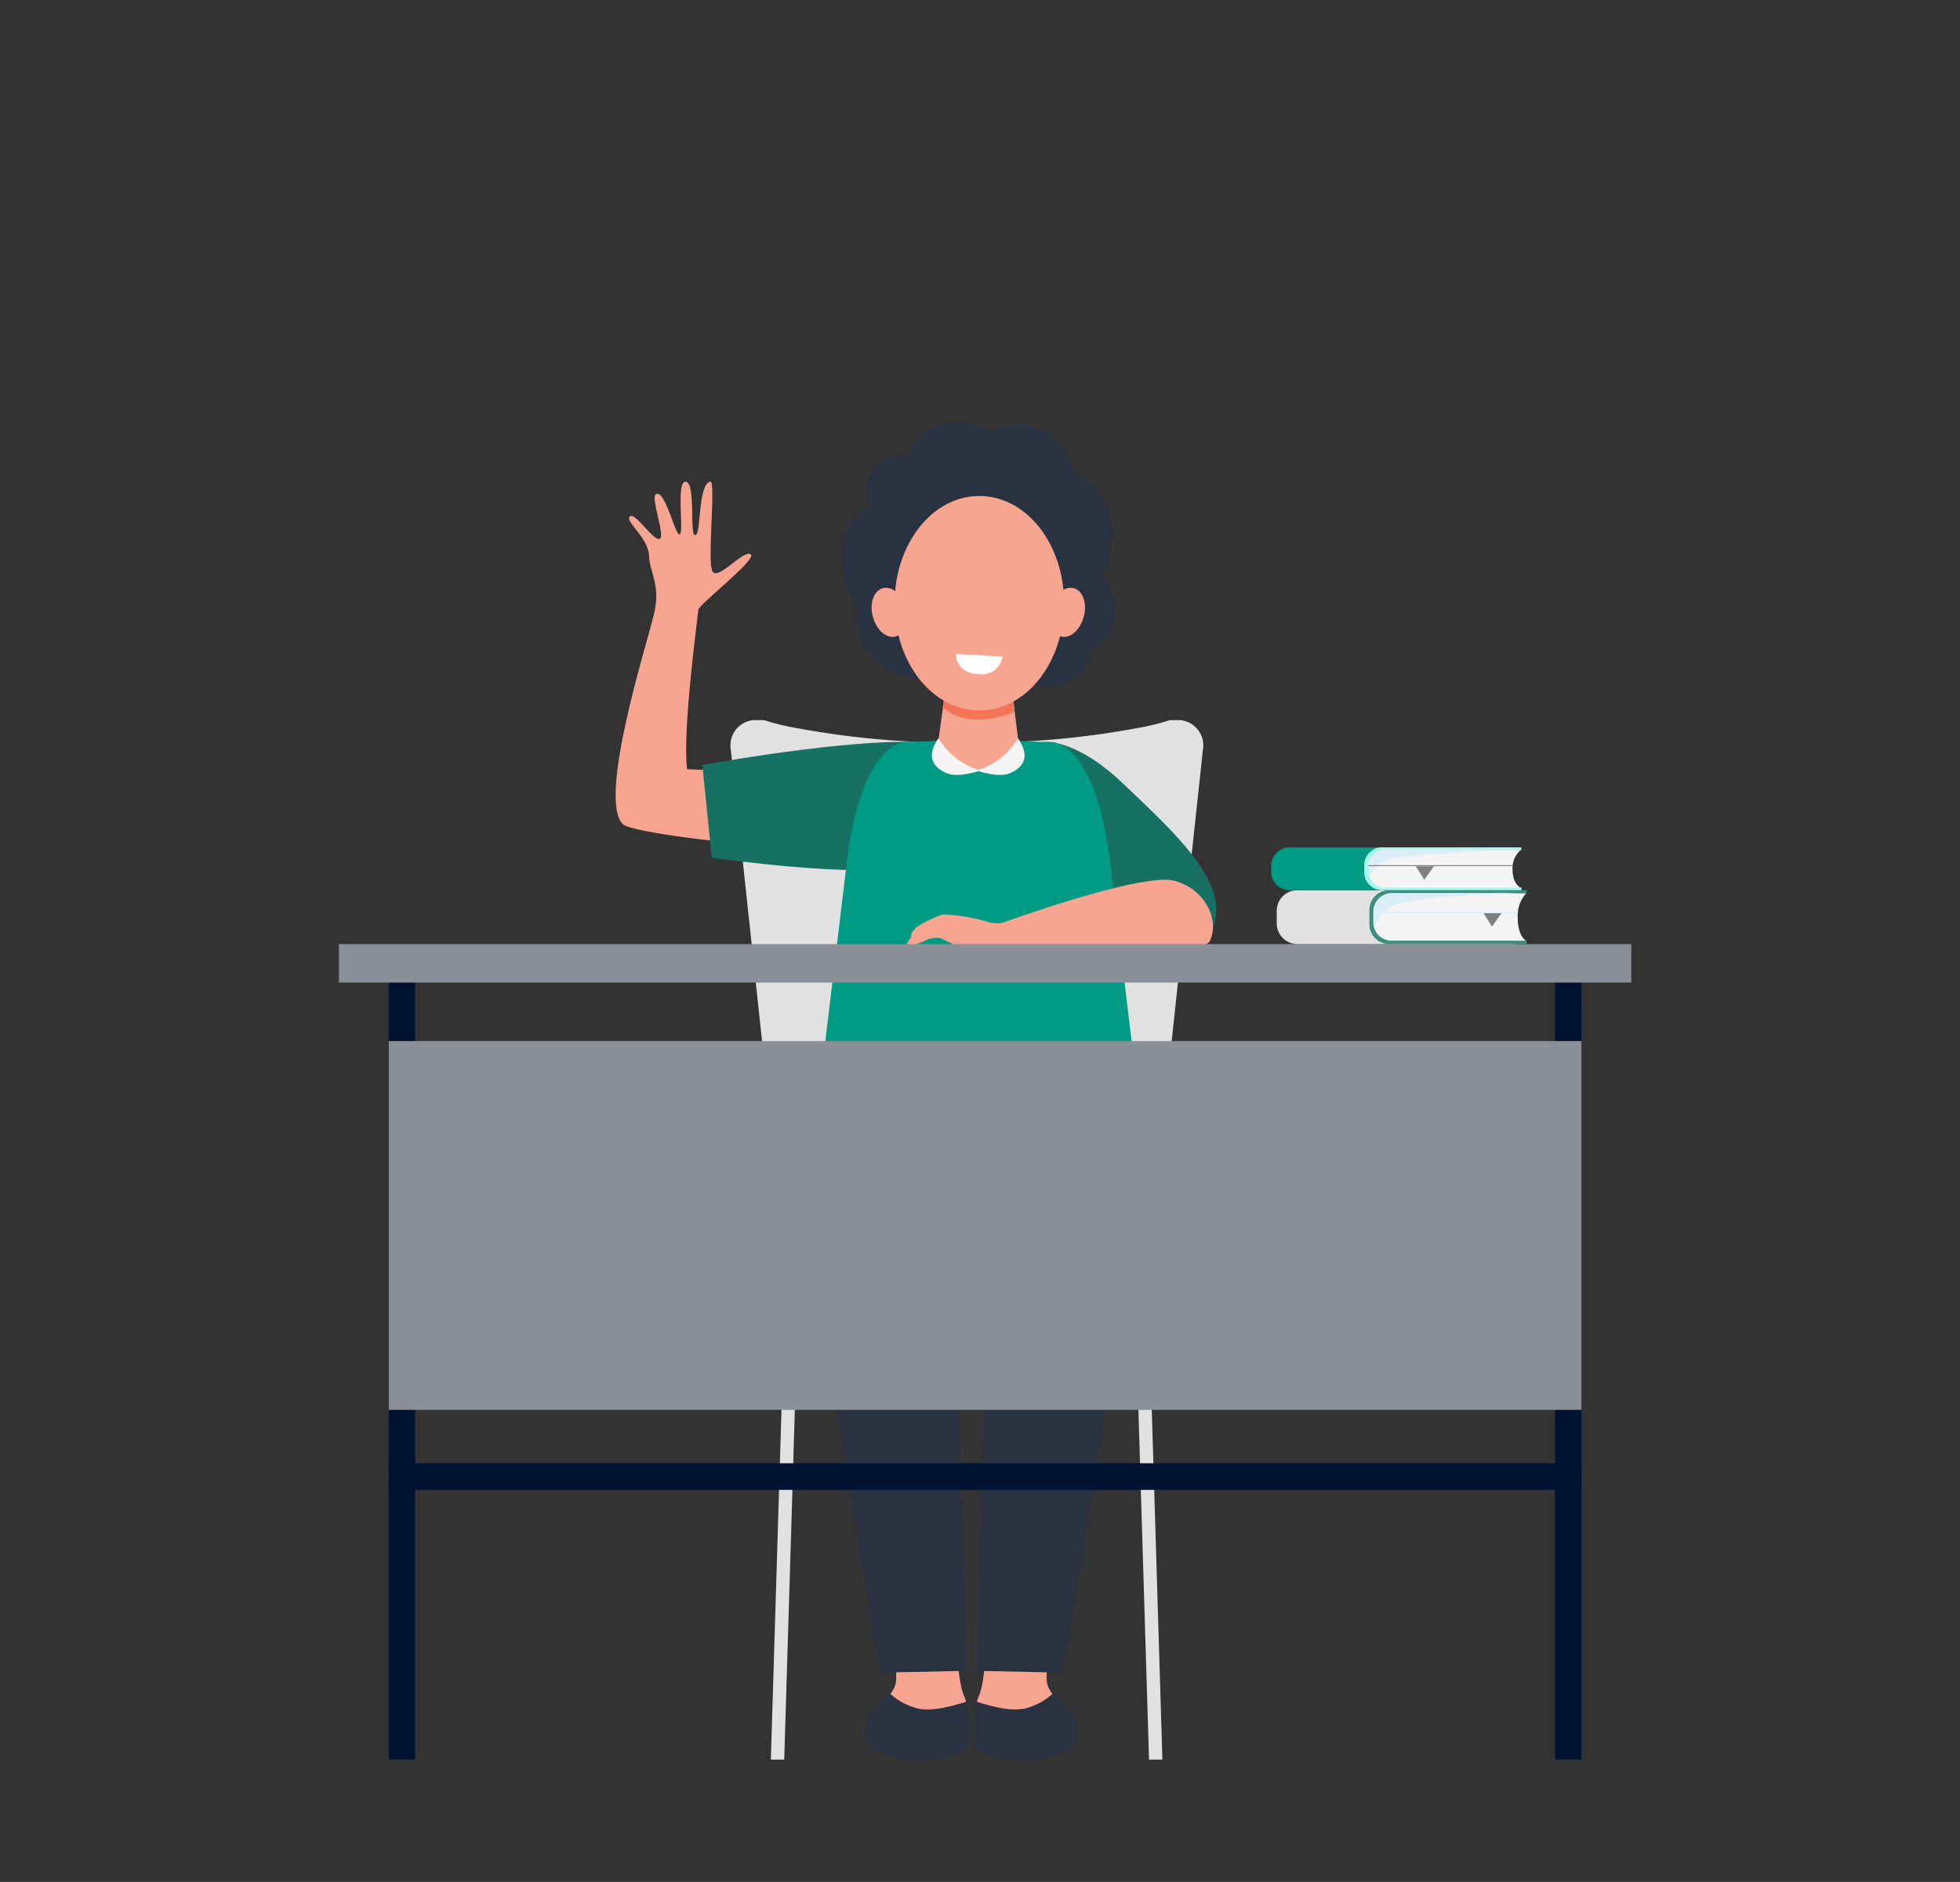 <svg xmlns="http://www.w3.org/2000/svg" viewBox="0 0 208.14 199.89"><rect x="0" y="0" width="208.14" height="199.89" fill="#333333" stroke="none"/><defs><style>.cls-1{isolation:isolate;}.cls-2{fill:#e1e1e1;}.cls-3{fill:#f7a491;}.cls-4{fill:#177162;}.cls-5{fill:#009b84;}.cls-6{fill:#293241;}.cls-7{fill:#f47458;}.cls-8{fill:#f4f4f4;}.cls-9{fill:#001333;}.cls-10{fill:#8b9098;}.cls-11{fill:#fff;}.cls-12{fill:#3c8f7c;}.cls-13{fill:#daeef7;}.cls-13,.cls-16{mix-blend-mode:multiply;}.cls-14{fill:#a5f7ed;}.cls-15,.cls-16{fill:gray;}</style></defs><g class="cls-1"><g id="Layer_1" data-name="Layer 1"><polygon class="cls-2" points="122.02 186.9 123.44 186.9 121.18 112.52 119.76 112.52 122.02 186.9"/><polygon class="cls-2" points="83.28 186.9 81.86 186.9 84.12 112.52 85.54 112.52 83.28 186.9"/><path class="cls-2" d="M125.35,76.49h-1.13a24.47,24.47,0,0,1-3.48.85,92.48,92.48,0,0,1-12,1.42c-1.82.06-3.69.08-5.38.08H102c-1.68,0-3.55,0-5.37-.08a92.48,92.48,0,0,1-12-1.42,24.47,24.47,0,0,1-3.48-.85H80a2.69,2.69,0,0,0-2.39,3.16l5.24,48.89A2.61,2.61,0,0,0,85.05,131l15.74,1.21a2.24,2.24,0,0,0,1.87-.84,2.24,2.24,0,0,0,1.87.84L120.27,131a2.62,2.62,0,0,0,2.23-2.46l5.24-48.89A2.69,2.69,0,0,0,125.35,76.49Z"/><path class="cls-3" d="M66.88,54.85c.56-.5,2.39,2.5,3.13,2.4s-.92-4.35-.39-4.74c1-.71,2.1,4.54,2.57,4.24s-.44-5.77.65-5.58.34,5.77,1,5.67.23-5.25,1.56-5.69c.71-.24-.41,8.9.32,9.62s3.24-2.4,4-1.9-5.52,5.33-5.56,5.9-1.73,13-1.19,16.94c1.38,0,9,.51,10.31.44-.62,2.59,0,5-.45,7.66-4.39,0-15.78-1.4-16.67-2.26-2.74-2.61,2.52-19.11,3.28-22.28S69,60.91,68.92,59,66.31,55.35,66.88,54.85Z"/><path class="cls-4" d="M75.58,91.11s15.94,2.25,20.78.87,8.58-7.91,6.29-11.72-28.06,1-28.06,1Z"/><path class="cls-4" d="M110.88,78.82s3.31-.47,8.47,4.49,12.11,11,9.1,15.87l-12.66-.3s-7.66-9-7.77-9.47S110.88,78.82,110.88,78.82Z"/><path class="cls-5" d="M104.13,122.12a84.18,84.18,0,0,0,17.1-2.69l-3.31-27.62c-1.41-11.68-5.16-12.89-6.2-13h-.27c-2,0-4.72-.2-7.32-.37v0l-.22,0-.23,0v0c-2.6.17-5.27.32-7.31.37H96.1c-1,.1-4.8,1.31-6.2,13l-3.32,27.62a84.18,84.18,0,0,0,17.1,2.69v0h.45Z"/><path class="cls-6" d="M105.3,45.78s-7-3.12-8.73,2.63c0,0-5.73-.71-4.33,5.45,0,0-5.51,2.89-1.35,10.7,0,0-.73,7.06,7.47,7.68,0,0,1,2.78,4.72,2.26s4.66-2.19,4.66-2.19,6.64,2.8,8.21-3.38c0,0,4.74-1.69,1.27-7.82,0,0,3.41-7.69-3.06-10.78C114.16,50.33,112.23,42.89,105.3,45.78Z"/><path class="cls-3" d="M107.57,74c0,.09.44,3.7.68,5.6a1.5,1.5,0,0,1-1,1.61c-1.81.61-5.33,1.35-7.46-1a1,1,0,0,1-.24-.8L100.7,71Z"/><path class="cls-7" d="M107.23,75.82a1.42,1.42,0,0,0,.51-.29c-.1-.86-.17-1.48-.17-1.52l-6.87-3-.58,4.11C102.27,77.09,105.52,76.4,107.23,75.82Z"/><path class="cls-3" d="M96.18,64.62c.35,1.43-.15,2.78-1.12,3s-2-.73-2.38-2.16.15-2.78,1.12-3S95.83,63.19,96.18,64.62Z"/><path class="cls-3" d="M111.6,64.62c-.35,1.43.15,2.78,1.12,3s2-.73,2.38-2.16-.15-2.78-1.12-3S112,63.19,111.6,64.62Z"/><path class="cls-3" d="M113,64.07c0,6.29-4,11.39-9,11.39s-9-5.1-9-11.39,4-11.39,9-11.39S113,57.78,113,64.07Z"/><path class="cls-8" d="M99.66,78.41a7.68,7.68,0,0,0,4.43,3.42s-2.27.85-3.57.29S98.23,80.47,99.66,78.41Z"/><path class="cls-8" d="M108.1,78.41a7.6,7.6,0,0,1-4.38,3.42s2.25.85,3.54.29S109.52,80.47,108.1,78.41Z"/><path class="cls-3" d="M96.79,99.47c-.16-.25.25-.68.55-1a13.58,13.58,0,0,1,2.74-1.34,18.64,18.64,0,0,1,4.49.69,4.13,4.13,0,0,0,1.9.22l1.1-.22.72,2.67c-2.69,0-5.5.17-5.76.16a10,10,0,0,1-2.63-1,2.48,2.48,0,0,0-1.5.19,6,6,0,0,1-2.06.62C96.11,100.35,96.79,99.47,96.79,99.47Z"/><path class="cls-3" d="M106.31,98.06s15.1-5.51,18.5-4.49,4.68,4.36,3.66,6.39-21,.53-21,.53Z"/><rect class="cls-9" x="41.28" y="104.35" width="2.81" height="82.55"/><rect class="cls-9" x="165.13" y="104.35" width="2.81" height="82.55"/><path class="cls-3" d="M101.54,170.71s-.12,7.31.84,9.43-.62,5.41-.73,5.87-2.55.89-6.29.1-3.59-1.65-3.14-3,2.64-3,2.9-4.3-.52-6.27-.52-6.27Z"/><path class="cls-6" d="M94.83,186.62c-3.85-.81-3.17-2.66-2.71-4.08.29-.88,1.51-1.83,2.28-2.77a6.61,6.61,0,0,0,2.48,1.52c1.7.7,4.21-.08,5.81-.56a18.18,18.18,0,0,1,0,5.05C102.58,186.26,98.68,187.44,94.83,186.62Z"/><path class="cls-6" d="M101.62,141.61c.18,6,1,35.86,1,35.86l-9.13.19s-7.15-39.59-6-45.41,5.38-5.9,5.38-5.9S101.15,125.73,101.62,141.61Z"/><path class="cls-3" d="M104.78,170.71s.12,7.31-.83,9.43.61,5.41.72,5.87,2.56.89,6.29.1,3.59-1.65,3.14-3-2.64-3-2.9-4.3.52-6.27.52-6.27Z"/><path class="cls-6" d="M111.49,186.62c3.85-.81,3.17-2.66,2.71-4.08-.29-.88-1.51-1.83-2.28-2.77a6.61,6.61,0,0,1-2.48,1.52c-1.7.7-4.21-.08-5.81-.56a18.18,18.18,0,0,0,0,5.05C103.74,186.26,107.64,187.44,111.49,186.62Z"/><path class="cls-6" d="M104.7,141.61c-.18,6-1,35.86-1,35.86l9.14.19s7.14-39.59,6-45.41-5.38-5.9-5.38-5.9S105.17,125.73,104.7,141.61Z"/><rect class="cls-10" x="35.99" y="100.28" width="137.24" height="4.08"/><rect class="cls-10" x="41.28" y="110.58" width="126.66" height="39.17"/><rect class="cls-9" x="41.28" y="155.42" width="126.66" height="2.83"/><path class="cls-11" d="M101.52,69.46l4.94.27a2.22,2.22,0,0,1-2.4,1.89C101.41,71.55,101.52,69.46,101.52,69.46Z"/><path class="cls-2" d="M160.84,94.73h.93a.93.93,0,0,0-.55-.18H137.8a2.2,2.2,0,0,0-2.22,2.17V98.1a2.21,2.21,0,0,0,2.22,2.18H161Z"/><path class="cls-12" d="M147.54,94.55a2.1,2.1,0,0,0-2.12,2.08v1.56a2.1,2.1,0,0,0,2.12,2.08h14.58v-.35h-.06l-3.71-.34-.75-2.88s1.45-1.59,1.54-1.63,2.92-.17,2.92-.17h.06v-.35Z"/><path class="cls-8" d="M161.17,97.4a3.49,3.49,0,0,1,.89-2.5H147.84a1.93,1.93,0,0,0-2,1.91V98a1.93,1.93,0,0,0,2,1.91h14.22S161.17,99.52,161.17,97.4Z"/><path class="cls-13" d="M145.89,96.81V98a1.76,1.76,0,0,0,.06.46,4.15,4.15,0,0,1,3.15-2.61c4.08-.83,13-1,13-1H147.84A1.93,1.93,0,0,0,145.89,96.81Z"/><path class="cls-5" d="M160.28,90.15h.93a1.07,1.07,0,0,0-.55-.14H137.24A2,2,0,0,0,135,91.73v1.1a2,2,0,0,0,2.22,1.72H160.4Z"/><path class="cls-14" d="M147,90a1.93,1.93,0,0,0-2.12,1.65V92.9A1.93,1.93,0,0,0,147,94.55h14.58v-.28h-.06L157.8,94l-.75-2.29s1.44-1.26,1.54-1.29,2.91-.13,2.91-.13h.06V90Z"/><path class="cls-8" d="M160.62,92.27a2.52,2.52,0,0,1,.89-2H147.28a1.77,1.77,0,0,0-1.95,1.51v1a1.77,1.77,0,0,0,1.95,1.51h14.23S160.62,94,160.62,92.27Z"/><path class="cls-13" d="M145.33,91.8v1a1.13,1.13,0,0,0,.06.36,4,4,0,0,1,3.15-2.07,126.45,126.45,0,0,1,13-.76H147.28A1.77,1.77,0,0,0,145.33,91.8Z"/><polygon class="cls-15" points="157.53 96.98 158.44 98.42 159.46 96.98 157.53 96.98"/><polygon class="cls-15" points="150.35 92.02 151.25 93.44 152.26 92.02 150.35 92.02"/><path class="cls-16" d="M160.63,92h-15.3V91.9s15.31,0,15.31,0Z"/><path class="cls-13" d="M161.2,97H145.89v-.11s15.32,0,15.32,0Z"/></g></g></svg>